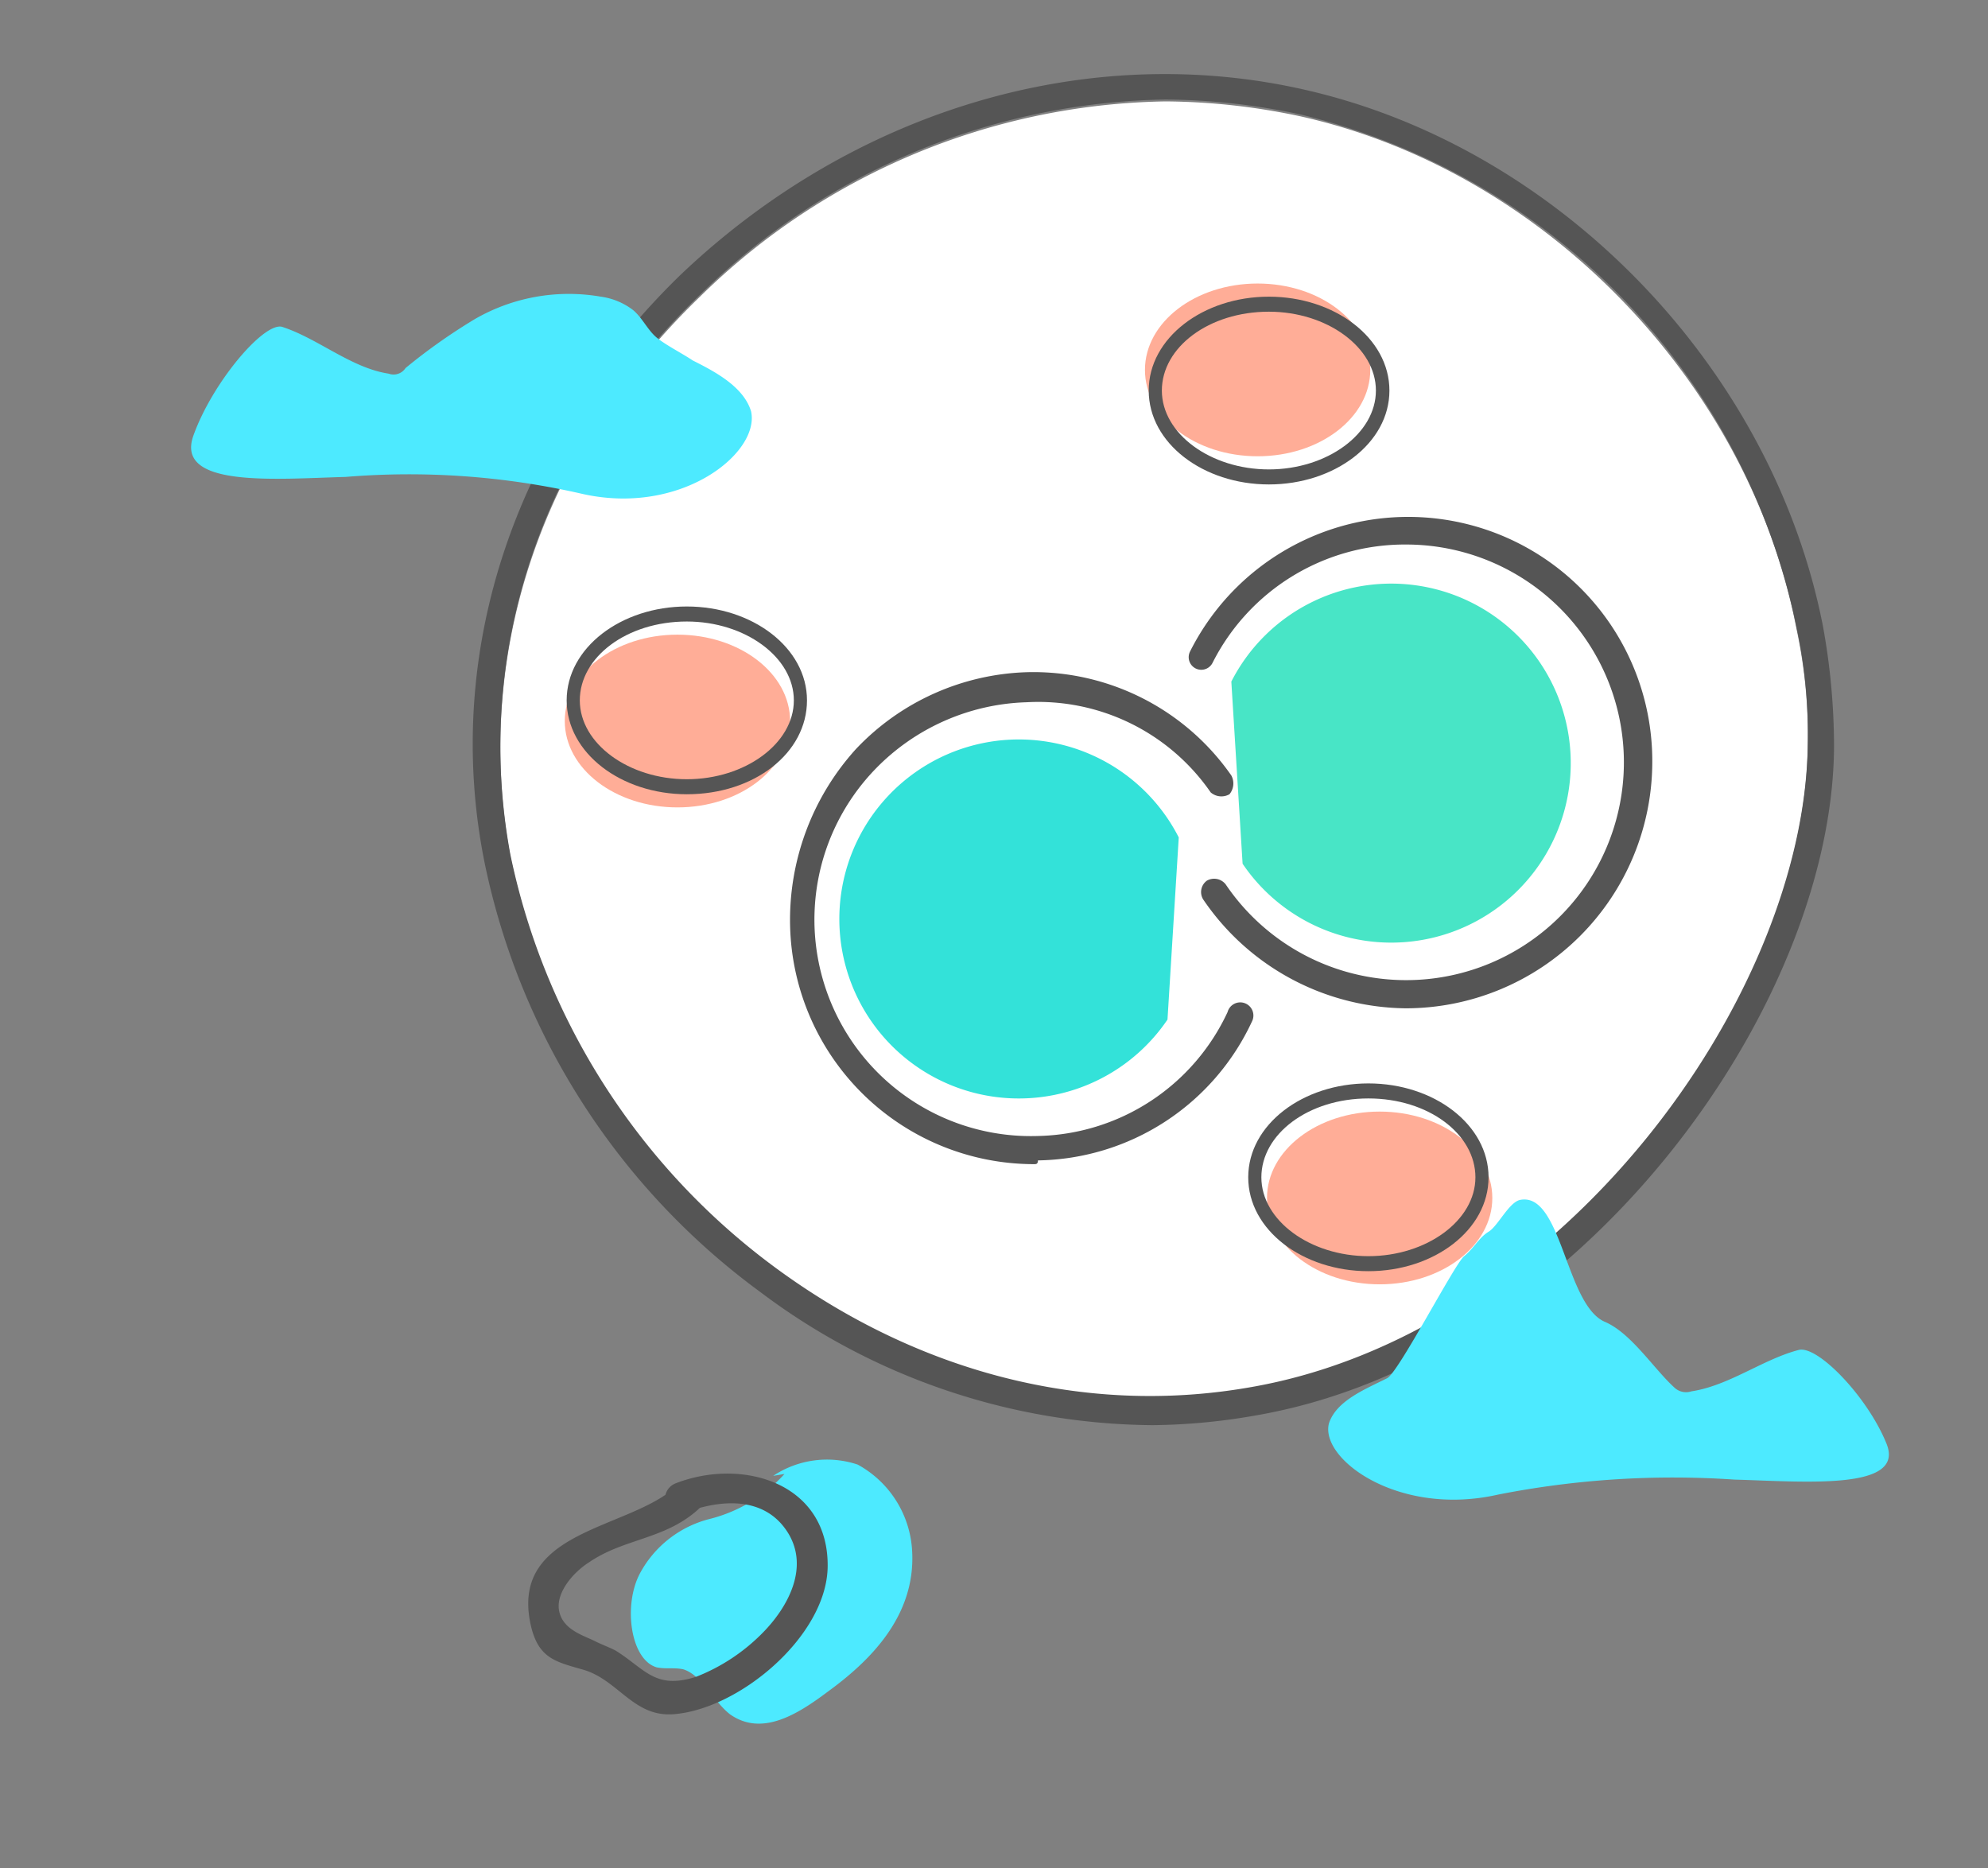 <svg id="圖層_1" data-name="圖層 1" xmlns="http://www.w3.org/2000/svg" viewBox="0 0 105.88 99.5">
  <rect x="0" y="0" width="105.88" height="99.5" fill="#808080" stroke="none"/>
  <defs>
    <style>
      .cls-1 {
        fill: #fff;
      }

      .cls-2 {
        fill: #4deaff;
      }

      .cls-3 {
        fill: #555;
      }

      .cls-4 {
        fill: #ffad97;
      }

      .cls-5 {
        fill: #48e5c6;
      }

      .cls-6 {
        fill: #33e2d9;
      }
    </style>
  </defs>
  <title>素材元件</title>
  <g>
    <path class="cls-1" d="M69.28,6.2a35.29,35.29,0,0,0-7.2-.8,36.15,36.15,0,0,0-24.8,10.4c-8.4,8.1-12.1,19-10.1,29.8a36.54,36.54,0,0,0,14.1,22c7.6,5.6,16.5,7.9,25.2,6.4,16.6-2.8,29.6-20.7,29.8-34.2a26.91,26.91,0,0,0-.6-6.3C93.18,20.4,82.28,9.1,69.28,6.2Z"/>
    <path class="cls-2" d="M41.18,78.6a5.17,5.17,0,0,1,4.5-.6,5.58,5.58,0,0,1,2.9,4.6c.2,3.5-2.3,5.9-4.5,7.5-1.6,1.2-3.5,2.4-5.2,1.2-.9-.7-1.5-2.1-2.5-2.4-.5-.1-.9,0-1.4-.1-1.4-.4-1.8-3.3-.9-5a5.84,5.84,0,0,1,3.7-2.9,8,8,0,0,0,4-2.4"/>
    <path class="cls-3" d="M36.38,80.6c1.8-.7,4.2-1,5.5.9s.1,4.1-1.3,5.5a10.14,10.14,0,0,1-3.5,2.3c-2.2.7-2.7-.4-4.3-1.4-.4-.2-.7-.3-1.1-.5-.6-.3-1.7-.6-1.9-1.6s.8-2.1,1.6-2.6c1.9-1.3,4.1-1.2,5.9-2.9.8-.7-.4-1.9-1.2-1.2-2.5,2.4-9,2.3-7.8,7.5.4,1.7,1.3,1.9,2.7,2.3,1.9.5,2.7,2.5,4.8,2.4,3.5-.2,8.2-4.1,8.3-7.8.1-4.5-4.5-5.9-8.1-4.5C35,79.4,35.38,81,36.38,80.6Z"/>
    <ellipse class="cls-4" cx="66.98" cy="19.7" rx="6" ry="4.6"/>
    <ellipse class="cls-4" cx="36.08" cy="38.4" rx="6" ry="4.6"/>
    <ellipse class="cls-4" cx="73.48" cy="63.8" rx="6" ry="4.6"/>
    <path class="cls-3" d="M61.38,75.9a35.14,35.14,0,0,1-20.9-7.1,37.78,37.78,0,0,1-14.7-23c-2.2-11.2,1.7-22.6,10.4-31.1,9.2-8.8,21.7-12.6,33.4-9.9,13.5,3.1,24.8,14.8,27.5,28.5a35.73,35.73,0,0,1,.6,6.5c-.1,14-13.7,32.7-30.9,35.6A32.87,32.87,0,0,1,61.38,75.9Zm.7-70.6a36.15,36.15,0,0,0-24.8,10.4c-8.4,8.1-12.1,19-10.1,29.8a36.54,36.54,0,0,0,14.1,22c7.6,5.6,16.5,7.9,25.2,6.4,16.6-2.8,29.6-20.7,29.8-34.2a26.91,26.91,0,0,0-.6-6.3A35.44,35.44,0,0,0,69.28,6.1,35.29,35.29,0,0,0,62.08,5.3Z"/>
    <path class="cls-2" d="M25.28,17A10,10,0,0,1,32,15.8a3.63,3.63,0,0,1,1.7.7c.5.4.8,1.1,1.3,1.5s1.3.8,1.9,1.2c1.2.6,2.7,1.4,3.1,2.7.5,2.2-3.7,5.6-9,4.4a41.3,41.3,0,0,0-12.6-.9c-3.7.1-9.1.6-8.1-2.2s3.7-6,4.7-5.8c1.9.6,3.7,2.2,5.7,2.5a.76.76,0,0,0,.9-.3A30.87,30.87,0,0,1,25.28,17Z"/>
    <path class="cls-2" d="M85.48,70.4c-2.1-.9-2.3-6.9-4.5-6.5-.6.1-1.2,1.4-1.7,1.7s-.8.9-1.3,1.3-3.5,6.2-4.1,6.5c-1.2.6-2.7,1.2-3.1,2.4-.5,1.9,3.7,5,9,3.8a48.2,48.2,0,0,1,12.6-.8c3.7.1,9.1.6,8.1-1.9s-3.7-5.3-4.7-5c-1.9.5-3.7,1.9-5.7,2.2a.9.9,0,0,1-.9-.2C88.08,72.9,86.88,71,85.48,70.4Z"/>
    <path class="cls-3" d="M55.08,62a13,13,0,0,1-13-12.7,13.56,13.56,0,0,1,3.5-9.4,13.07,13.07,0,0,1,9.1-4.1,12.85,12.85,0,0,1,10.9,5.5.9.9,0,0,1-.1,1,.87.87,0,0,1-1-.1,11.16,11.16,0,0,0-9.8-4.8,11.7,11.7,0,0,0-8.1,3.6,11.53,11.53,0,0,0,8.7,19.5,11.4,11.4,0,0,0,10.1-6.6.7.7,0,1,1,1.3.5,12.78,12.78,0,0,1-11.4,7.4C55.28,62,55.18,62,55.08,62Z"/>
    <path class="cls-3" d="M67.58,25.8c-3.5,0-6.4-2.2-6.4-5s2.9-5,6.4-5S74,18,74,20.8,71.08,25.8,67.58,25.8Zm0-9.2c-3.2,0-5.7,1.9-5.7,4.2s2.6,4.2,5.7,4.2,5.7-1.9,5.7-4.2S70.68,16.6,67.58,16.6Z"/>
    <path class="cls-3" d="M36.58,42.3c-3.5,0-6.4-2.2-6.4-5s2.9-5,6.4-5,6.4,2.2,6.4,5S40.18,42.3,36.58,42.3Zm0-9.2c-3.2,0-5.7,1.9-5.7,4.2s2.6,4.2,5.7,4.2,5.7-1.9,5.7-4.2S39.68,33.1,36.58,33.1Z"/>
    <path class="cls-3" d="M72.88,67.7c-3.5,0-6.4-2.2-6.4-5s2.9-5,6.4-5,6.4,2.2,6.4,5S76.38,67.7,72.88,67.7Zm0-9.2c-3.2,0-5.7,1.9-5.7,4.2s2.6,4.2,5.7,4.2,5.7-1.9,5.7-4.2S76.08,58.5,72.88,58.5Z"/>
    <path class="cls-5" d="M65.58,36.3a9.56,9.56,0,1,1,.6,9.7"/>
    <path class="cls-6" d="M62.78,44.6a9.56,9.56,0,1,0-.6,9.7"/>
    <path class="cls-3" d="M74.88,53.7a13.2,13.2,0,0,1-10.8-5.8.75.75,0,0,1,.2-1,.78.78,0,0,1,1,.2A11.6,11.6,0,1,0,74.88,29a11.47,11.47,0,0,0-10.3,6.3.67.67,0,0,1-1.2-.6A13,13,0,0,1,88,40.6,13.14,13.14,0,0,1,74.88,53.7Z"/>
  </g>
</svg>
